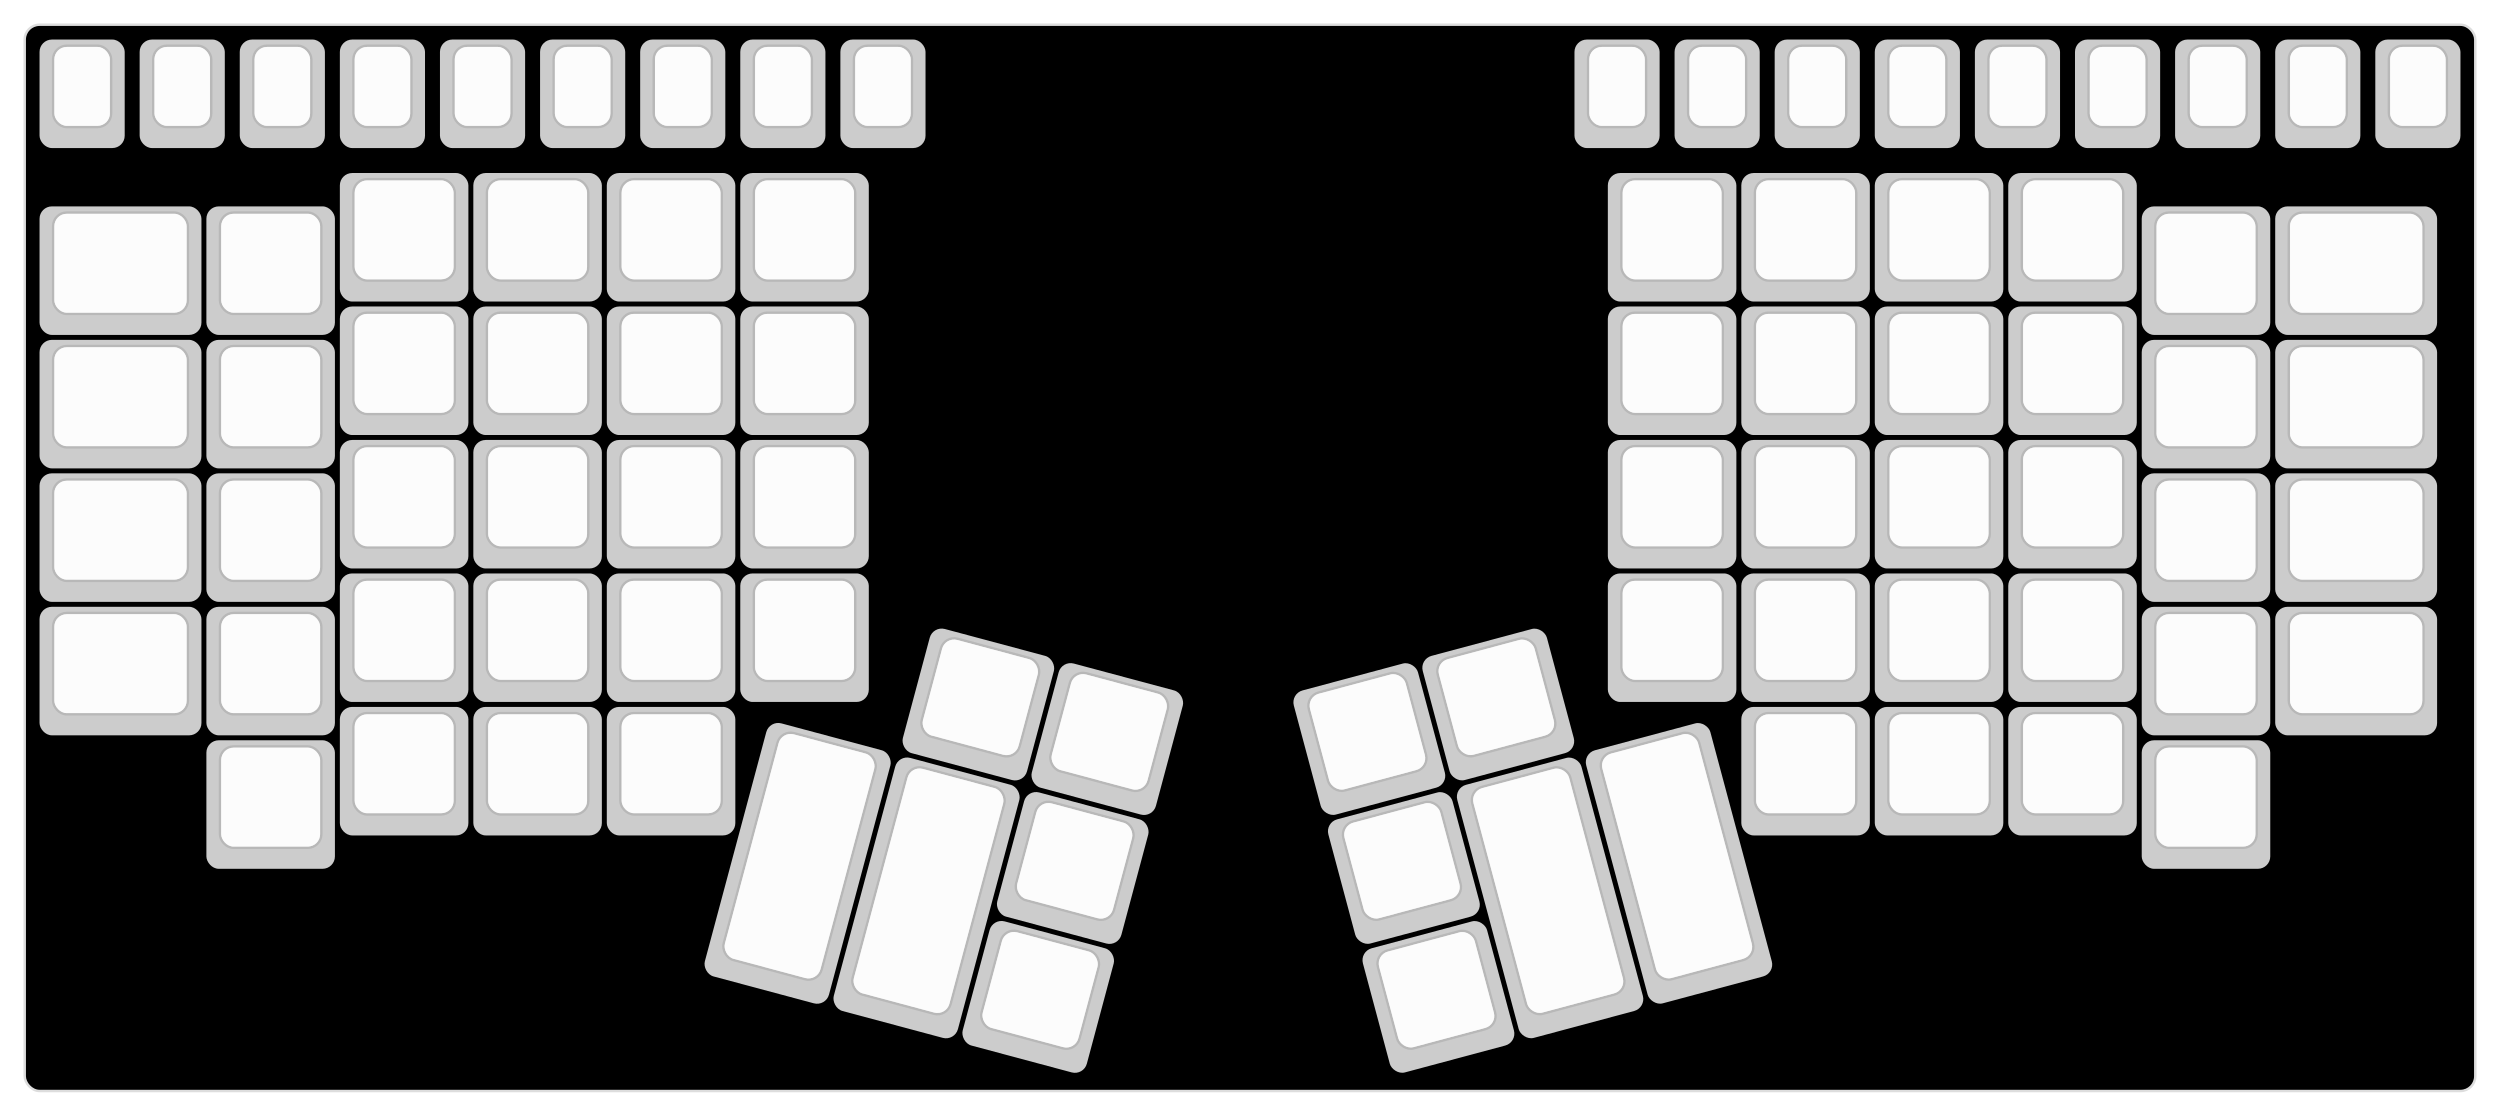 
  <svg width='1011.45px'
       height='451.397px'
       viewBox='0 0 1011.45 451.397'
       xmlns='http://www.w3.org/2000/svg'
       xmlns:xlink="http://www.w3.org/1999/xlink">

    <style type='text/css'>
    .keycap .border { stroke: black; stroke-width: 2; }
    .keycap .inner.border { stroke: rgba(0,0,0,.1); }
    </style>
    <defs>
      <linearGradient id="DCS">
        <stop offset="0%" stop-color="black" stop-opacity="0"/>
        <stop offset="40%" stop-color="black" stop-opacity="0.1"/>
        <stop offset="60%" stop-color="black" stop-opacity="0.1"/>
        <stop offset="100%" stop-color="black" stop-opacity="0"/>
      </linearGradient>
      <linearGradient id="SPACE" x1="0%" x2="0%" y1="0%" y2="100%">
        <stop offset="0%" stop-color="black" stop-opacity="0.1"/>
        <stop offset="20%" stop-color="black" stop-opacity="0.0"/>
        <stop offset="40%" stop-color="black" stop-opacity="0.0"/>
        <stop offset="100%" stop-color="black" stop-opacity="0.1"/>
      </linearGradient>
      <radialGradient id="DSA">
        <stop offset="0%" stop-color="black" stop-opacity="0.1"/>
        <stop offset="10%" stop-color="black" stop-opacity="0.1"/>
        <stop offset="100%" stop-color="black" stop-opacity="0"/>
      </radialGradient>
      <radialGradient id="SA" xlink:href="#DSA" />
    </defs>

    <g transform='translate(10,10)'>
      <rect width="991.45" height="431.397"
            stroke="#ddd" stroke-width="1" fill="#000000" rx="6"/>
      <g transform='translate(5,5)'>
        
  <g class='  keycap'
  >

  
    <!-- Outer Border -->
    <rect x="1" y="1"
          width="34.45" height="43.9"
          rx="5" fill="#cccccc" class="outer border"/>
    
    <!-- Outer Fill -->
    <rect x="1" y="1"
          width="34.45" height="43.9"
          rx="5" fill="#cccccc"/>
    

    
      <!-- Inner Border -->
      <rect x="7" y="4"
            width="22.45" height="31.9"
            rx="5" fill="#fcfcfc" class="inner border"/>
      
      <!-- Inner Fill -->
      <rect x="7" y="4"
            width="22.45" height="31.9"
            rx="5" fill="#fcfcfc"/>
      
      

     
   
  </g>

  <g class='  keycap'
  >

  
    <!-- Outer Border -->
    <rect x="41.5" y="1"
          width="34.45" height="43.9"
          rx="5" fill="#cccccc" class="outer border"/>
    
    <!-- Outer Fill -->
    <rect x="41.5" y="1"
          width="34.45" height="43.9"
          rx="5" fill="#cccccc"/>
    

    
      <!-- Inner Border -->
      <rect x="47.5" y="4"
            width="22.45" height="31.9"
            rx="5" fill="#fcfcfc" class="inner border"/>
      
      <!-- Inner Fill -->
      <rect x="47.5" y="4"
            width="22.45" height="31.9"
            rx="5" fill="#fcfcfc"/>
      
      

     
   
  </g>

  <g class='  keycap'
  >

  
    <!-- Outer Border -->
    <rect x="82" y="1"
          width="34.45" height="43.9"
          rx="5" fill="#cccccc" class="outer border"/>
    
    <!-- Outer Fill -->
    <rect x="82" y="1"
          width="34.45" height="43.9"
          rx="5" fill="#cccccc"/>
    

    
      <!-- Inner Border -->
      <rect x="88" y="4"
            width="22.45" height="31.9"
            rx="5" fill="#fcfcfc" class="inner border"/>
      
      <!-- Inner Fill -->
      <rect x="88" y="4"
            width="22.45" height="31.9"
            rx="5" fill="#fcfcfc"/>
      
      

     
   
  </g>

  <g class='  keycap'
  >

  
    <!-- Outer Border -->
    <rect x="122.5" y="1"
          width="34.45" height="43.9"
          rx="5" fill="#cccccc" class="outer border"/>
    
    <!-- Outer Fill -->
    <rect x="122.5" y="1"
          width="34.45" height="43.9"
          rx="5" fill="#cccccc"/>
    

    
      <!-- Inner Border -->
      <rect x="128.5" y="4"
            width="22.45" height="31.9"
            rx="5" fill="#fcfcfc" class="inner border"/>
      
      <!-- Inner Fill -->
      <rect x="128.5" y="4"
            width="22.45" height="31.9"
            rx="5" fill="#fcfcfc"/>
      
      

     
   
  </g>

  <g class='  keycap'
  >

  
    <!-- Outer Border -->
    <rect x="163" y="1"
          width="34.45" height="43.9"
          rx="5" fill="#cccccc" class="outer border"/>
    
    <!-- Outer Fill -->
    <rect x="163" y="1"
          width="34.45" height="43.9"
          rx="5" fill="#cccccc"/>
    

    
      <!-- Inner Border -->
      <rect x="169" y="4"
            width="22.45" height="31.9"
            rx="5" fill="#fcfcfc" class="inner border"/>
      
      <!-- Inner Fill -->
      <rect x="169" y="4"
            width="22.45" height="31.9"
            rx="5" fill="#fcfcfc"/>
      
      

     
   
  </g>

  <g class='  keycap'
  >

  
    <!-- Outer Border -->
    <rect x="203.5" y="1"
          width="34.45" height="43.9"
          rx="5" fill="#cccccc" class="outer border"/>
    
    <!-- Outer Fill -->
    <rect x="203.5" y="1"
          width="34.45" height="43.9"
          rx="5" fill="#cccccc"/>
    

    
      <!-- Inner Border -->
      <rect x="209.5" y="4"
            width="22.45" height="31.9"
            rx="5" fill="#fcfcfc" class="inner border"/>
      
      <!-- Inner Fill -->
      <rect x="209.5" y="4"
            width="22.45" height="31.9"
            rx="5" fill="#fcfcfc"/>
      
      

     
   
  </g>

  <g class='  keycap'
  >

  
    <!-- Outer Border -->
    <rect x="244" y="1"
          width="34.45" height="43.9"
          rx="5" fill="#cccccc" class="outer border"/>
    
    <!-- Outer Fill -->
    <rect x="244" y="1"
          width="34.45" height="43.9"
          rx="5" fill="#cccccc"/>
    

    
      <!-- Inner Border -->
      <rect x="250" y="4"
            width="22.45" height="31.9"
            rx="5" fill="#fcfcfc" class="inner border"/>
      
      <!-- Inner Fill -->
      <rect x="250" y="4"
            width="22.45" height="31.9"
            rx="5" fill="#fcfcfc"/>
      
      

     
   
  </g>

  <g class='  keycap'
  >

  
    <!-- Outer Border -->
    <rect x="284.5" y="1"
          width="34.45" height="43.9"
          rx="5" fill="#cccccc" class="outer border"/>
    
    <!-- Outer Fill -->
    <rect x="284.5" y="1"
          width="34.45" height="43.9"
          rx="5" fill="#cccccc"/>
    

    
      <!-- Inner Border -->
      <rect x="290.5" y="4"
            width="22.45" height="31.9"
            rx="5" fill="#fcfcfc" class="inner border"/>
      
      <!-- Inner Fill -->
      <rect x="290.5" y="4"
            width="22.45" height="31.9"
            rx="5" fill="#fcfcfc"/>
      
      

     
   
  </g>

  <g class='  keycap'
  >

  
    <!-- Outer Border -->
    <rect x="325" y="1"
          width="34.45" height="43.9"
          rx="5" fill="#cccccc" class="outer border"/>
    
    <!-- Outer Fill -->
    <rect x="325" y="1"
          width="34.45" height="43.9"
          rx="5" fill="#cccccc"/>
    

    
      <!-- Inner Border -->
      <rect x="331" y="4"
            width="22.45" height="31.9"
            rx="5" fill="#fcfcfc" class="inner border"/>
      
      <!-- Inner Fill -->
      <rect x="331" y="4"
            width="22.45" height="31.9"
            rx="5" fill="#fcfcfc"/>
      
      

     
   
  </g>

  <g class='  keycap'
  >

  
    <!-- Outer Border -->
    <rect x="622" y="1"
          width="34.45" height="43.9"
          rx="5" fill="#cccccc" class="outer border"/>
    
    <!-- Outer Fill -->
    <rect x="622" y="1"
          width="34.45" height="43.9"
          rx="5" fill="#cccccc"/>
    

    
      <!-- Inner Border -->
      <rect x="628" y="4"
            width="22.45" height="31.9"
            rx="5" fill="#fcfcfc" class="inner border"/>
      
      <!-- Inner Fill -->
      <rect x="628" y="4"
            width="22.45" height="31.9"
            rx="5" fill="#fcfcfc"/>
      
      

     
   
  </g>

  <g class='  keycap'
  >

  
    <!-- Outer Border -->
    <rect x="662.5" y="1"
          width="34.45" height="43.9"
          rx="5" fill="#cccccc" class="outer border"/>
    
    <!-- Outer Fill -->
    <rect x="662.5" y="1"
          width="34.45" height="43.9"
          rx="5" fill="#cccccc"/>
    

    
      <!-- Inner Border -->
      <rect x="668.5" y="4"
            width="22.45" height="31.9"
            rx="5" fill="#fcfcfc" class="inner border"/>
      
      <!-- Inner Fill -->
      <rect x="668.5" y="4"
            width="22.45" height="31.9"
            rx="5" fill="#fcfcfc"/>
      
      

     
   
  </g>

  <g class='  keycap'
  >

  
    <!-- Outer Border -->
    <rect x="703" y="1"
          width="34.45" height="43.9"
          rx="5" fill="#cccccc" class="outer border"/>
    
    <!-- Outer Fill -->
    <rect x="703" y="1"
          width="34.45" height="43.9"
          rx="5" fill="#cccccc"/>
    

    
      <!-- Inner Border -->
      <rect x="709" y="4"
            width="22.45" height="31.9"
            rx="5" fill="#fcfcfc" class="inner border"/>
      
      <!-- Inner Fill -->
      <rect x="709" y="4"
            width="22.45" height="31.9"
            rx="5" fill="#fcfcfc"/>
      
      

     
   
  </g>

  <g class='  keycap'
  >

  
    <!-- Outer Border -->
    <rect x="743.5" y="1"
          width="34.45" height="43.9"
          rx="5" fill="#cccccc" class="outer border"/>
    
    <!-- Outer Fill -->
    <rect x="743.5" y="1"
          width="34.45" height="43.9"
          rx="5" fill="#cccccc"/>
    

    
      <!-- Inner Border -->
      <rect x="749.5" y="4"
            width="22.45" height="31.9"
            rx="5" fill="#fcfcfc" class="inner border"/>
      
      <!-- Inner Fill -->
      <rect x="749.5" y="4"
            width="22.45" height="31.9"
            rx="5" fill="#fcfcfc"/>
      
      

     
   
  </g>

  <g class='  keycap'
  >

  
    <!-- Outer Border -->
    <rect x="784" y="1"
          width="34.45" height="43.9"
          rx="5" fill="#cccccc" class="outer border"/>
    
    <!-- Outer Fill -->
    <rect x="784" y="1"
          width="34.45" height="43.9"
          rx="5" fill="#cccccc"/>
    

    
      <!-- Inner Border -->
      <rect x="790" y="4"
            width="22.45" height="31.9"
            rx="5" fill="#fcfcfc" class="inner border"/>
      
      <!-- Inner Fill -->
      <rect x="790" y="4"
            width="22.45" height="31.9"
            rx="5" fill="#fcfcfc"/>
      
      

     
   
  </g>

  <g class='  keycap'
  >

  
    <!-- Outer Border -->
    <rect x="824.5" y="1"
          width="34.45" height="43.9"
          rx="5" fill="#cccccc" class="outer border"/>
    
    <!-- Outer Fill -->
    <rect x="824.5" y="1"
          width="34.45" height="43.9"
          rx="5" fill="#cccccc"/>
    

    
      <!-- Inner Border -->
      <rect x="830.5" y="4"
            width="22.45" height="31.9"
            rx="5" fill="#fcfcfc" class="inner border"/>
      
      <!-- Inner Fill -->
      <rect x="830.5" y="4"
            width="22.45" height="31.9"
            rx="5" fill="#fcfcfc"/>
      
      

     
   
  </g>

  <g class='  keycap'
  >

  
    <!-- Outer Border -->
    <rect x="865" y="1"
          width="34.45" height="43.9"
          rx="5" fill="#cccccc" class="outer border"/>
    
    <!-- Outer Fill -->
    <rect x="865" y="1"
          width="34.45" height="43.9"
          rx="5" fill="#cccccc"/>
    

    
      <!-- Inner Border -->
      <rect x="871" y="4"
            width="22.45" height="31.9"
            rx="5" fill="#fcfcfc" class="inner border"/>
      
      <!-- Inner Fill -->
      <rect x="871" y="4"
            width="22.45" height="31.9"
            rx="5" fill="#fcfcfc"/>
      
      

     
   
  </g>

  <g class='  keycap'
  >

  
    <!-- Outer Border -->
    <rect x="905.5" y="1"
          width="34.45" height="43.9"
          rx="5" fill="#cccccc" class="outer border"/>
    
    <!-- Outer Fill -->
    <rect x="905.5" y="1"
          width="34.45" height="43.9"
          rx="5" fill="#cccccc"/>
    

    
      <!-- Inner Border -->
      <rect x="911.5" y="4"
            width="22.45" height="31.9"
            rx="5" fill="#fcfcfc" class="inner border"/>
      
      <!-- Inner Fill -->
      <rect x="911.5" y="4"
            width="22.45" height="31.9"
            rx="5" fill="#fcfcfc"/>
      
      

     
   
  </g>

  <g class='  keycap'
  >

  
    <!-- Outer Border -->
    <rect x="946" y="1"
          width="34.45" height="43.9"
          rx="5" fill="#cccccc" class="outer border"/>
    
    <!-- Outer Fill -->
    <rect x="946" y="1"
          width="34.45" height="43.9"
          rx="5" fill="#cccccc"/>
    

    
      <!-- Inner Border -->
      <rect x="952" y="4"
            width="22.45" height="31.9"
            rx="5" fill="#fcfcfc" class="inner border"/>
      
      <!-- Inner Fill -->
      <rect x="952" y="4"
            width="22.45" height="31.9"
            rx="5" fill="#fcfcfc"/>
      
      

     
   
  </g>

  <g class='  keycap'
  >

  
    <!-- Outer Border -->
    <rect x="122.5" y="55"
          width="52" height="52"
          rx="5" fill="#cccccc" class="outer border"/>
    
    <!-- Outer Fill -->
    <rect x="122.5" y="55"
          width="52" height="52"
          rx="5" fill="#cccccc"/>
    

    
      <!-- Inner Border -->
      <rect x="128.5" y="58"
            width="40" height="40"
            rx="5" fill="#fcfcfc" class="inner border"/>
      
      <!-- Inner Fill -->
      <rect x="128.5" y="58"
            width="40" height="40"
            rx="5" fill="#fcfcfc"/>
      
      

     
   
  </g>

  <g class='  keycap'
  >

  
    <!-- Outer Border -->
    <rect x="176.5" y="55"
          width="52" height="52"
          rx="5" fill="#cccccc" class="outer border"/>
    
    <!-- Outer Fill -->
    <rect x="176.5" y="55"
          width="52" height="52"
          rx="5" fill="#cccccc"/>
    

    
      <!-- Inner Border -->
      <rect x="182.5" y="58"
            width="40" height="40"
            rx="5" fill="#fcfcfc" class="inner border"/>
      
      <!-- Inner Fill -->
      <rect x="182.5" y="58"
            width="40" height="40"
            rx="5" fill="#fcfcfc"/>
      
      

     
   
  </g>

  <g class='  keycap'
  >

  
    <!-- Outer Border -->
    <rect x="230.5" y="55"
          width="52" height="52"
          rx="5" fill="#cccccc" class="outer border"/>
    
    <!-- Outer Fill -->
    <rect x="230.5" y="55"
          width="52" height="52"
          rx="5" fill="#cccccc"/>
    

    
      <!-- Inner Border -->
      <rect x="236.5" y="58"
            width="40" height="40"
            rx="5" fill="#fcfcfc" class="inner border"/>
      
      <!-- Inner Fill -->
      <rect x="236.5" y="58"
            width="40" height="40"
            rx="5" fill="#fcfcfc"/>
      
      

     
   
  </g>

  <g class='  keycap'
  >

  
    <!-- Outer Border -->
    <rect x="284.5" y="55"
          width="52" height="52"
          rx="5" fill="#cccccc" class="outer border"/>
    
    <!-- Outer Fill -->
    <rect x="284.5" y="55"
          width="52" height="52"
          rx="5" fill="#cccccc"/>
    

    
      <!-- Inner Border -->
      <rect x="290.5" y="58"
            width="40" height="40"
            rx="5" fill="#fcfcfc" class="inner border"/>
      
      <!-- Inner Fill -->
      <rect x="290.5" y="58"
            width="40" height="40"
            rx="5" fill="#fcfcfc"/>
      
      

     
   
  </g>

  <g class='  keycap'
  >

  
    <!-- Outer Border -->
    <rect x="635.5" y="55"
          width="52" height="52"
          rx="5" fill="#cccccc" class="outer border"/>
    
    <!-- Outer Fill -->
    <rect x="635.5" y="55"
          width="52" height="52"
          rx="5" fill="#cccccc"/>
    

    
      <!-- Inner Border -->
      <rect x="641.5" y="58"
            width="40" height="40"
            rx="5" fill="#fcfcfc" class="inner border"/>
      
      <!-- Inner Fill -->
      <rect x="641.5" y="58"
            width="40" height="40"
            rx="5" fill="#fcfcfc"/>
      
      

     
   
  </g>

  <g class='  keycap'
  >

  
    <!-- Outer Border -->
    <rect x="689.5" y="55"
          width="52" height="52"
          rx="5" fill="#cccccc" class="outer border"/>
    
    <!-- Outer Fill -->
    <rect x="689.5" y="55"
          width="52" height="52"
          rx="5" fill="#cccccc"/>
    

    
      <!-- Inner Border -->
      <rect x="695.5" y="58"
            width="40" height="40"
            rx="5" fill="#fcfcfc" class="inner border"/>
      
      <!-- Inner Fill -->
      <rect x="695.5" y="58"
            width="40" height="40"
            rx="5" fill="#fcfcfc"/>
      
      

     
   
  </g>

  <g class='  keycap'
  >

  
    <!-- Outer Border -->
    <rect x="743.5" y="55"
          width="52" height="52"
          rx="5" fill="#cccccc" class="outer border"/>
    
    <!-- Outer Fill -->
    <rect x="743.5" y="55"
          width="52" height="52"
          rx="5" fill="#cccccc"/>
    

    
      <!-- Inner Border -->
      <rect x="749.5" y="58"
            width="40" height="40"
            rx="5" fill="#fcfcfc" class="inner border"/>
      
      <!-- Inner Fill -->
      <rect x="749.5" y="58"
            width="40" height="40"
            rx="5" fill="#fcfcfc"/>
      
      

     
   
  </g>

  <g class='  keycap'
  >

  
    <!-- Outer Border -->
    <rect x="797.5" y="55"
          width="52" height="52"
          rx="5" fill="#cccccc" class="outer border"/>
    
    <!-- Outer Fill -->
    <rect x="797.5" y="55"
          width="52" height="52"
          rx="5" fill="#cccccc"/>
    

    
      <!-- Inner Border -->
      <rect x="803.5" y="58"
            width="40" height="40"
            rx="5" fill="#fcfcfc" class="inner border"/>
      
      <!-- Inner Fill -->
      <rect x="803.5" y="58"
            width="40" height="40"
            rx="5" fill="#fcfcfc"/>
      
      

     
   
  </g>

  <g class='  keycap'
  >

  
    <!-- Outer Border -->
    <rect x="1" y="68.5"
          width="65.5" height="52"
          rx="5" fill="#cccccc" class="outer border"/>
    
    <!-- Outer Fill -->
    <rect x="1" y="68.5"
          width="65.5" height="52"
          rx="5" fill="#cccccc"/>
    

    
      <!-- Inner Border -->
      <rect x="7" y="71.5"
            width="53.5" height="40"
            rx="5" fill="#fcfcfc" class="inner border"/>
      
      <!-- Inner Fill -->
      <rect x="7" y="71.5"
            width="53.5" height="40"
            rx="5" fill="#fcfcfc"/>
      
      

     
   
  </g>

  <g class='  keycap'
  >

  
    <!-- Outer Border -->
    <rect x="68.5" y="68.5"
          width="52" height="52"
          rx="5" fill="#cccccc" class="outer border"/>
    
    <!-- Outer Fill -->
    <rect x="68.5" y="68.5"
          width="52" height="52"
          rx="5" fill="#cccccc"/>
    

    
      <!-- Inner Border -->
      <rect x="74.5" y="71.5"
            width="40" height="40"
            rx="5" fill="#fcfcfc" class="inner border"/>
      
      <!-- Inner Fill -->
      <rect x="74.5" y="71.5"
            width="40" height="40"
            rx="5" fill="#fcfcfc"/>
      
      

     
   
  </g>

  <g class='  keycap'
  >

  
    <!-- Outer Border -->
    <rect x="851.5" y="68.5"
          width="52" height="52"
          rx="5" fill="#cccccc" class="outer border"/>
    
    <!-- Outer Fill -->
    <rect x="851.5" y="68.5"
          width="52" height="52"
          rx="5" fill="#cccccc"/>
    

    
      <!-- Inner Border -->
      <rect x="857.5" y="71.5"
            width="40" height="40"
            rx="5" fill="#fcfcfc" class="inner border"/>
      
      <!-- Inner Fill -->
      <rect x="857.5" y="71.5"
            width="40" height="40"
            rx="5" fill="#fcfcfc"/>
      
      

     
   
  </g>

  <g class='  keycap'
  >

  
    <!-- Outer Border -->
    <rect x="905.5" y="68.5"
          width="65.5" height="52"
          rx="5" fill="#cccccc" class="outer border"/>
    
    <!-- Outer Fill -->
    <rect x="905.5" y="68.5"
          width="65.5" height="52"
          rx="5" fill="#cccccc"/>
    

    
      <!-- Inner Border -->
      <rect x="911.5" y="71.5"
            width="53.5" height="40"
            rx="5" fill="#fcfcfc" class="inner border"/>
      
      <!-- Inner Fill -->
      <rect x="911.5" y="71.5"
            width="53.5" height="40"
            rx="5" fill="#fcfcfc"/>
      
      

     
   
  </g>

  <g class='  keycap'
  >

  
    <!-- Outer Border -->
    <rect x="122.5" y="109"
          width="52" height="52"
          rx="5" fill="#cccccc" class="outer border"/>
    
    <!-- Outer Fill -->
    <rect x="122.5" y="109"
          width="52" height="52"
          rx="5" fill="#cccccc"/>
    

    
      <!-- Inner Border -->
      <rect x="128.5" y="112"
            width="40" height="40"
            rx="5" fill="#fcfcfc" class="inner border"/>
      
      <!-- Inner Fill -->
      <rect x="128.5" y="112"
            width="40" height="40"
            rx="5" fill="#fcfcfc"/>
      
      

     
   
  </g>

  <g class='  keycap'
  >

  
    <!-- Outer Border -->
    <rect x="176.5" y="109"
          width="52" height="52"
          rx="5" fill="#cccccc" class="outer border"/>
    
    <!-- Outer Fill -->
    <rect x="176.5" y="109"
          width="52" height="52"
          rx="5" fill="#cccccc"/>
    

    
      <!-- Inner Border -->
      <rect x="182.5" y="112"
            width="40" height="40"
            rx="5" fill="#fcfcfc" class="inner border"/>
      
      <!-- Inner Fill -->
      <rect x="182.5" y="112"
            width="40" height="40"
            rx="5" fill="#fcfcfc"/>
      
      

     
   
  </g>

  <g class='  keycap'
  >

  
    <!-- Outer Border -->
    <rect x="230.5" y="109"
          width="52" height="52"
          rx="5" fill="#cccccc" class="outer border"/>
    
    <!-- Outer Fill -->
    <rect x="230.5" y="109"
          width="52" height="52"
          rx="5" fill="#cccccc"/>
    

    
      <!-- Inner Border -->
      <rect x="236.5" y="112"
            width="40" height="40"
            rx="5" fill="#fcfcfc" class="inner border"/>
      
      <!-- Inner Fill -->
      <rect x="236.5" y="112"
            width="40" height="40"
            rx="5" fill="#fcfcfc"/>
      
      

     
   
  </g>

  <g class='  keycap'
  >

  
    <!-- Outer Border -->
    <rect x="284.5" y="109"
          width="52" height="52"
          rx="5" fill="#cccccc" class="outer border"/>
    
    <!-- Outer Fill -->
    <rect x="284.5" y="109"
          width="52" height="52"
          rx="5" fill="#cccccc"/>
    

    
      <!-- Inner Border -->
      <rect x="290.5" y="112"
            width="40" height="40"
            rx="5" fill="#fcfcfc" class="inner border"/>
      
      <!-- Inner Fill -->
      <rect x="290.5" y="112"
            width="40" height="40"
            rx="5" fill="#fcfcfc"/>
      
      

     
   
  </g>

  <g class='  keycap'
  >

  
    <!-- Outer Border -->
    <rect x="635.5" y="109"
          width="52" height="52"
          rx="5" fill="#cccccc" class="outer border"/>
    
    <!-- Outer Fill -->
    <rect x="635.5" y="109"
          width="52" height="52"
          rx="5" fill="#cccccc"/>
    

    
      <!-- Inner Border -->
      <rect x="641.5" y="112"
            width="40" height="40"
            rx="5" fill="#fcfcfc" class="inner border"/>
      
      <!-- Inner Fill -->
      <rect x="641.5" y="112"
            width="40" height="40"
            rx="5" fill="#fcfcfc"/>
      
      

     
   
  </g>

  <g class='  keycap'
  >

  
    <!-- Outer Border -->
    <rect x="689.5" y="109"
          width="52" height="52"
          rx="5" fill="#cccccc" class="outer border"/>
    
    <!-- Outer Fill -->
    <rect x="689.5" y="109"
          width="52" height="52"
          rx="5" fill="#cccccc"/>
    

    
      <!-- Inner Border -->
      <rect x="695.5" y="112"
            width="40" height="40"
            rx="5" fill="#fcfcfc" class="inner border"/>
      
      <!-- Inner Fill -->
      <rect x="695.5" y="112"
            width="40" height="40"
            rx="5" fill="#fcfcfc"/>
      
      

     
   
  </g>

  <g class='  keycap'
  >

  
    <!-- Outer Border -->
    <rect x="743.5" y="109"
          width="52" height="52"
          rx="5" fill="#cccccc" class="outer border"/>
    
    <!-- Outer Fill -->
    <rect x="743.5" y="109"
          width="52" height="52"
          rx="5" fill="#cccccc"/>
    

    
      <!-- Inner Border -->
      <rect x="749.5" y="112"
            width="40" height="40"
            rx="5" fill="#fcfcfc" class="inner border"/>
      
      <!-- Inner Fill -->
      <rect x="749.5" y="112"
            width="40" height="40"
            rx="5" fill="#fcfcfc"/>
      
      

     
   
  </g>

  <g class='  keycap'
  >

  
    <!-- Outer Border -->
    <rect x="797.5" y="109"
          width="52" height="52"
          rx="5" fill="#cccccc" class="outer border"/>
    
    <!-- Outer Fill -->
    <rect x="797.5" y="109"
          width="52" height="52"
          rx="5" fill="#cccccc"/>
    

    
      <!-- Inner Border -->
      <rect x="803.5" y="112"
            width="40" height="40"
            rx="5" fill="#fcfcfc" class="inner border"/>
      
      <!-- Inner Fill -->
      <rect x="803.5" y="112"
            width="40" height="40"
            rx="5" fill="#fcfcfc"/>
      
      

     
   
  </g>

  <g class='  keycap'
  >

  
    <!-- Outer Border -->
    <rect x="1" y="122.5"
          width="65.5" height="52"
          rx="5" fill="#cccccc" class="outer border"/>
    
    <!-- Outer Fill -->
    <rect x="1" y="122.5"
          width="65.5" height="52"
          rx="5" fill="#cccccc"/>
    

    
      <!-- Inner Border -->
      <rect x="7" y="125.5"
            width="53.5" height="40"
            rx="5" fill="#fcfcfc" class="inner border"/>
      
      <!-- Inner Fill -->
      <rect x="7" y="125.5"
            width="53.5" height="40"
            rx="5" fill="#fcfcfc"/>
      
      

     
   
  </g>

  <g class='  keycap'
  >

  
    <!-- Outer Border -->
    <rect x="68.5" y="122.5"
          width="52" height="52"
          rx="5" fill="#cccccc" class="outer border"/>
    
    <!-- Outer Fill -->
    <rect x="68.5" y="122.5"
          width="52" height="52"
          rx="5" fill="#cccccc"/>
    

    
      <!-- Inner Border -->
      <rect x="74.5" y="125.5"
            width="40" height="40"
            rx="5" fill="#fcfcfc" class="inner border"/>
      
      <!-- Inner Fill -->
      <rect x="74.5" y="125.5"
            width="40" height="40"
            rx="5" fill="#fcfcfc"/>
      
      

     
   
  </g>

  <g class='  keycap'
  >

  
    <!-- Outer Border -->
    <rect x="851.5" y="122.5"
          width="52" height="52"
          rx="5" fill="#cccccc" class="outer border"/>
    
    <!-- Outer Fill -->
    <rect x="851.5" y="122.5"
          width="52" height="52"
          rx="5" fill="#cccccc"/>
    

    
      <!-- Inner Border -->
      <rect x="857.5" y="125.5"
            width="40" height="40"
            rx="5" fill="#fcfcfc" class="inner border"/>
      
      <!-- Inner Fill -->
      <rect x="857.5" y="125.5"
            width="40" height="40"
            rx="5" fill="#fcfcfc"/>
      
      

     
   
  </g>

  <g class='  keycap'
  >

  
    <!-- Outer Border -->
    <rect x="905.5" y="122.5"
          width="65.5" height="52"
          rx="5" fill="#cccccc" class="outer border"/>
    
    <!-- Outer Fill -->
    <rect x="905.5" y="122.5"
          width="65.5" height="52"
          rx="5" fill="#cccccc"/>
    

    
      <!-- Inner Border -->
      <rect x="911.5" y="125.5"
            width="53.5" height="40"
            rx="5" fill="#fcfcfc" class="inner border"/>
      
      <!-- Inner Fill -->
      <rect x="911.5" y="125.5"
            width="53.5" height="40"
            rx="5" fill="#fcfcfc"/>
      
      

     
   
  </g>

  <g class='  keycap'
  >

  
    <!-- Outer Border -->
    <rect x="122.5" y="163"
          width="52" height="52"
          rx="5" fill="#cccccc" class="outer border"/>
    
    <!-- Outer Fill -->
    <rect x="122.5" y="163"
          width="52" height="52"
          rx="5" fill="#cccccc"/>
    

    
      <!-- Inner Border -->
      <rect x="128.5" y="166"
            width="40" height="40"
            rx="5" fill="#fcfcfc" class="inner border"/>
      
      <!-- Inner Fill -->
      <rect x="128.5" y="166"
            width="40" height="40"
            rx="5" fill="#fcfcfc"/>
      
      

     
   
  </g>

  <g class='  keycap'
  >

  
    <!-- Outer Border -->
    <rect x="176.5" y="163"
          width="52" height="52"
          rx="5" fill="#cccccc" class="outer border"/>
    
    <!-- Outer Fill -->
    <rect x="176.5" y="163"
          width="52" height="52"
          rx="5" fill="#cccccc"/>
    

    
      <!-- Inner Border -->
      <rect x="182.5" y="166"
            width="40" height="40"
            rx="5" fill="#fcfcfc" class="inner border"/>
      
      <!-- Inner Fill -->
      <rect x="182.5" y="166"
            width="40" height="40"
            rx="5" fill="#fcfcfc"/>
      
      

     
   
  </g>

  <g class='  keycap'
  >

  
    <!-- Outer Border -->
    <rect x="230.5" y="163"
          width="52" height="52"
          rx="5" fill="#cccccc" class="outer border"/>
    
    <!-- Outer Fill -->
    <rect x="230.5" y="163"
          width="52" height="52"
          rx="5" fill="#cccccc"/>
    

    
      <!-- Inner Border -->
      <rect x="236.5" y="166"
            width="40" height="40"
            rx="5" fill="#fcfcfc" class="inner border"/>
      
      <!-- Inner Fill -->
      <rect x="236.5" y="166"
            width="40" height="40"
            rx="5" fill="#fcfcfc"/>
      
      

     
   
  </g>

  <g class='  keycap'
  >

  
    <!-- Outer Border -->
    <rect x="284.5" y="163"
          width="52" height="52"
          rx="5" fill="#cccccc" class="outer border"/>
    
    <!-- Outer Fill -->
    <rect x="284.5" y="163"
          width="52" height="52"
          rx="5" fill="#cccccc"/>
    

    
      <!-- Inner Border -->
      <rect x="290.5" y="166"
            width="40" height="40"
            rx="5" fill="#fcfcfc" class="inner border"/>
      
      <!-- Inner Fill -->
      <rect x="290.5" y="166"
            width="40" height="40"
            rx="5" fill="#fcfcfc"/>
      
      

     
   
  </g>

  <g class='  keycap'
  >

  
    <!-- Outer Border -->
    <rect x="635.5" y="163"
          width="52" height="52"
          rx="5" fill="#cccccc" class="outer border"/>
    
    <!-- Outer Fill -->
    <rect x="635.5" y="163"
          width="52" height="52"
          rx="5" fill="#cccccc"/>
    

    
      <!-- Inner Border -->
      <rect x="641.5" y="166"
            width="40" height="40"
            rx="5" fill="#fcfcfc" class="inner border"/>
      
      <!-- Inner Fill -->
      <rect x="641.5" y="166"
            width="40" height="40"
            rx="5" fill="#fcfcfc"/>
      
      

     
   
  </g>

  <g class='  keycap'
  >

  
    <!-- Outer Border -->
    <rect x="689.5" y="163"
          width="52" height="52"
          rx="5" fill="#cccccc" class="outer border"/>
    
    <!-- Outer Fill -->
    <rect x="689.5" y="163"
          width="52" height="52"
          rx="5" fill="#cccccc"/>
    

    
      <!-- Inner Border -->
      <rect x="695.5" y="166"
            width="40" height="40"
            rx="5" fill="#fcfcfc" class="inner border"/>
      
      <!-- Inner Fill -->
      <rect x="695.5" y="166"
            width="40" height="40"
            rx="5" fill="#fcfcfc"/>
      
      

     
   
  </g>

  <g class='  keycap'
  >

  
    <!-- Outer Border -->
    <rect x="743.5" y="163"
          width="52" height="52"
          rx="5" fill="#cccccc" class="outer border"/>
    
    <!-- Outer Fill -->
    <rect x="743.5" y="163"
          width="52" height="52"
          rx="5" fill="#cccccc"/>
    

    
      <!-- Inner Border -->
      <rect x="749.5" y="166"
            width="40" height="40"
            rx="5" fill="#fcfcfc" class="inner border"/>
      
      <!-- Inner Fill -->
      <rect x="749.5" y="166"
            width="40" height="40"
            rx="5" fill="#fcfcfc"/>
      
      

     
   
  </g>

  <g class='  keycap'
  >

  
    <!-- Outer Border -->
    <rect x="797.5" y="163"
          width="52" height="52"
          rx="5" fill="#cccccc" class="outer border"/>
    
    <!-- Outer Fill -->
    <rect x="797.5" y="163"
          width="52" height="52"
          rx="5" fill="#cccccc"/>
    

    
      <!-- Inner Border -->
      <rect x="803.5" y="166"
            width="40" height="40"
            rx="5" fill="#fcfcfc" class="inner border"/>
      
      <!-- Inner Fill -->
      <rect x="803.5" y="166"
            width="40" height="40"
            rx="5" fill="#fcfcfc"/>
      
      

     
   
  </g>

  <g class='  keycap'
  >

  
    <!-- Outer Border -->
    <rect x="1" y="176.5"
          width="65.5" height="52"
          rx="5" fill="#cccccc" class="outer border"/>
    
    <!-- Outer Fill -->
    <rect x="1" y="176.5"
          width="65.5" height="52"
          rx="5" fill="#cccccc"/>
    

    
      <!-- Inner Border -->
      <rect x="7" y="179.5"
            width="53.5" height="40"
            rx="5" fill="#fcfcfc" class="inner border"/>
      
      <!-- Inner Fill -->
      <rect x="7" y="179.5"
            width="53.5" height="40"
            rx="5" fill="#fcfcfc"/>
      
      

     
   
  </g>

  <g class='  keycap'
  >

  
    <!-- Outer Border -->
    <rect x="68.5" y="176.5"
          width="52" height="52"
          rx="5" fill="#cccccc" class="outer border"/>
    
    <!-- Outer Fill -->
    <rect x="68.5" y="176.5"
          width="52" height="52"
          rx="5" fill="#cccccc"/>
    

    
      <!-- Inner Border -->
      <rect x="74.5" y="179.5"
            width="40" height="40"
            rx="5" fill="#fcfcfc" class="inner border"/>
      
      <!-- Inner Fill -->
      <rect x="74.5" y="179.5"
            width="40" height="40"
            rx="5" fill="#fcfcfc"/>
      
      

     
   
  </g>

  <g class='  keycap'
  >

  
    <!-- Outer Border -->
    <rect x="851.5" y="176.5"
          width="52" height="52"
          rx="5" fill="#cccccc" class="outer border"/>
    
    <!-- Outer Fill -->
    <rect x="851.5" y="176.5"
          width="52" height="52"
          rx="5" fill="#cccccc"/>
    

    
      <!-- Inner Border -->
      <rect x="857.5" y="179.5"
            width="40" height="40"
            rx="5" fill="#fcfcfc" class="inner border"/>
      
      <!-- Inner Fill -->
      <rect x="857.5" y="179.5"
            width="40" height="40"
            rx="5" fill="#fcfcfc"/>
      
      

     
   
  </g>

  <g class='  keycap'
  >

  
    <!-- Outer Border -->
    <rect x="905.5" y="176.5"
          width="65.5" height="52"
          rx="5" fill="#cccccc" class="outer border"/>
    
    <!-- Outer Fill -->
    <rect x="905.5" y="176.5"
          width="65.5" height="52"
          rx="5" fill="#cccccc"/>
    

    
      <!-- Inner Border -->
      <rect x="911.5" y="179.5"
            width="53.5" height="40"
            rx="5" fill="#fcfcfc" class="inner border"/>
      
      <!-- Inner Fill -->
      <rect x="911.5" y="179.5"
            width="53.5" height="40"
            rx="5" fill="#fcfcfc"/>
      
      

     
   
  </g>

  <g class='  keycap'
  >

  
    <!-- Outer Border -->
    <rect x="122.5" y="217"
          width="52" height="52"
          rx="5" fill="#cccccc" class="outer border"/>
    
    <!-- Outer Fill -->
    <rect x="122.5" y="217"
          width="52" height="52"
          rx="5" fill="#cccccc"/>
    

    
      <!-- Inner Border -->
      <rect x="128.5" y="220"
            width="40" height="40"
            rx="5" fill="#fcfcfc" class="inner border"/>
      
      <!-- Inner Fill -->
      <rect x="128.5" y="220"
            width="40" height="40"
            rx="5" fill="#fcfcfc"/>
      
      

     
   
  </g>

  <g class='  keycap'
  >

  
    <!-- Outer Border -->
    <rect x="176.5" y="217"
          width="52" height="52"
          rx="5" fill="#cccccc" class="outer border"/>
    
    <!-- Outer Fill -->
    <rect x="176.5" y="217"
          width="52" height="52"
          rx="5" fill="#cccccc"/>
    

    
      <!-- Inner Border -->
      <rect x="182.5" y="220"
            width="40" height="40"
            rx="5" fill="#fcfcfc" class="inner border"/>
      
      <!-- Inner Fill -->
      <rect x="182.5" y="220"
            width="40" height="40"
            rx="5" fill="#fcfcfc"/>
      
      

     
   
  </g>

  <g class='  keycap'
  >

  
    <!-- Outer Border -->
    <rect x="230.5" y="217"
          width="52" height="52"
          rx="5" fill="#cccccc" class="outer border"/>
    
    <!-- Outer Fill -->
    <rect x="230.5" y="217"
          width="52" height="52"
          rx="5" fill="#cccccc"/>
    

    
      <!-- Inner Border -->
      <rect x="236.5" y="220"
            width="40" height="40"
            rx="5" fill="#fcfcfc" class="inner border"/>
      
      <!-- Inner Fill -->
      <rect x="236.5" y="220"
            width="40" height="40"
            rx="5" fill="#fcfcfc"/>
      
      

     
   
  </g>

  <g class='  keycap'
  >

  
    <!-- Outer Border -->
    <rect x="284.5" y="217"
          width="52" height="52"
          rx="5" fill="#cccccc" class="outer border"/>
    
    <!-- Outer Fill -->
    <rect x="284.5" y="217"
          width="52" height="52"
          rx="5" fill="#cccccc"/>
    

    
      <!-- Inner Border -->
      <rect x="290.5" y="220"
            width="40" height="40"
            rx="5" fill="#fcfcfc" class="inner border"/>
      
      <!-- Inner Fill -->
      <rect x="290.5" y="220"
            width="40" height="40"
            rx="5" fill="#fcfcfc"/>
      
      

     
   
  </g>

  <g class='  keycap'
  >

  
    <!-- Outer Border -->
    <rect x="635.5" y="217"
          width="52" height="52"
          rx="5" fill="#cccccc" class="outer border"/>
    
    <!-- Outer Fill -->
    <rect x="635.5" y="217"
          width="52" height="52"
          rx="5" fill="#cccccc"/>
    

    
      <!-- Inner Border -->
      <rect x="641.5" y="220"
            width="40" height="40"
            rx="5" fill="#fcfcfc" class="inner border"/>
      
      <!-- Inner Fill -->
      <rect x="641.5" y="220"
            width="40" height="40"
            rx="5" fill="#fcfcfc"/>
      
      

     
   
  </g>

  <g class='  keycap'
  >

  
    <!-- Outer Border -->
    <rect x="689.5" y="217"
          width="52" height="52"
          rx="5" fill="#cccccc" class="outer border"/>
    
    <!-- Outer Fill -->
    <rect x="689.5" y="217"
          width="52" height="52"
          rx="5" fill="#cccccc"/>
    

    
      <!-- Inner Border -->
      <rect x="695.5" y="220"
            width="40" height="40"
            rx="5" fill="#fcfcfc" class="inner border"/>
      
      <!-- Inner Fill -->
      <rect x="695.5" y="220"
            width="40" height="40"
            rx="5" fill="#fcfcfc"/>
      
      

     
   
  </g>

  <g class='  keycap'
  >

  
    <!-- Outer Border -->
    <rect x="743.5" y="217"
          width="52" height="52"
          rx="5" fill="#cccccc" class="outer border"/>
    
    <!-- Outer Fill -->
    <rect x="743.5" y="217"
          width="52" height="52"
          rx="5" fill="#cccccc"/>
    

    
      <!-- Inner Border -->
      <rect x="749.5" y="220"
            width="40" height="40"
            rx="5" fill="#fcfcfc" class="inner border"/>
      
      <!-- Inner Fill -->
      <rect x="749.5" y="220"
            width="40" height="40"
            rx="5" fill="#fcfcfc"/>
      
      

     
   
  </g>

  <g class='  keycap'
  >

  
    <!-- Outer Border -->
    <rect x="797.5" y="217"
          width="52" height="52"
          rx="5" fill="#cccccc" class="outer border"/>
    
    <!-- Outer Fill -->
    <rect x="797.5" y="217"
          width="52" height="52"
          rx="5" fill="#cccccc"/>
    

    
      <!-- Inner Border -->
      <rect x="803.5" y="220"
            width="40" height="40"
            rx="5" fill="#fcfcfc" class="inner border"/>
      
      <!-- Inner Fill -->
      <rect x="803.5" y="220"
            width="40" height="40"
            rx="5" fill="#fcfcfc"/>
      
      

     
   
  </g>

  <g class='  keycap'
  >

  
    <!-- Outer Border -->
    <rect x="1" y="230.5"
          width="65.5" height="52"
          rx="5" fill="#cccccc" class="outer border"/>
    
    <!-- Outer Fill -->
    <rect x="1" y="230.5"
          width="65.5" height="52"
          rx="5" fill="#cccccc"/>
    

    
      <!-- Inner Border -->
      <rect x="7" y="233.5"
            width="53.5" height="40"
            rx="5" fill="#fcfcfc" class="inner border"/>
      
      <!-- Inner Fill -->
      <rect x="7" y="233.5"
            width="53.5" height="40"
            rx="5" fill="#fcfcfc"/>
      
      

     
   
  </g>

  <g class='  keycap'
  >

  
    <!-- Outer Border -->
    <rect x="68.5" y="230.5"
          width="52" height="52"
          rx="5" fill="#cccccc" class="outer border"/>
    
    <!-- Outer Fill -->
    <rect x="68.5" y="230.5"
          width="52" height="52"
          rx="5" fill="#cccccc"/>
    

    
      <!-- Inner Border -->
      <rect x="74.5" y="233.5"
            width="40" height="40"
            rx="5" fill="#fcfcfc" class="inner border"/>
      
      <!-- Inner Fill -->
      <rect x="74.5" y="233.5"
            width="40" height="40"
            rx="5" fill="#fcfcfc"/>
      
      

     
   
  </g>

  <g class='  keycap'
  >

  
    <!-- Outer Border -->
    <rect x="851.5" y="230.5"
          width="52" height="52"
          rx="5" fill="#cccccc" class="outer border"/>
    
    <!-- Outer Fill -->
    <rect x="851.5" y="230.5"
          width="52" height="52"
          rx="5" fill="#cccccc"/>
    

    
      <!-- Inner Border -->
      <rect x="857.5" y="233.5"
            width="40" height="40"
            rx="5" fill="#fcfcfc" class="inner border"/>
      
      <!-- Inner Fill -->
      <rect x="857.5" y="233.5"
            width="40" height="40"
            rx="5" fill="#fcfcfc"/>
      
      

     
   
  </g>

  <g class='  keycap'
  >

  
    <!-- Outer Border -->
    <rect x="905.5" y="230.5"
          width="65.5" height="52"
          rx="5" fill="#cccccc" class="outer border"/>
    
    <!-- Outer Fill -->
    <rect x="905.5" y="230.5"
          width="65.5" height="52"
          rx="5" fill="#cccccc"/>
    

    
      <!-- Inner Border -->
      <rect x="911.5" y="233.5"
            width="53.5" height="40"
            rx="5" fill="#fcfcfc" class="inner border"/>
      
      <!-- Inner Fill -->
      <rect x="911.5" y="233.5"
            width="53.5" height="40"
            rx="5" fill="#fcfcfc"/>
      
      

     
   
  </g>

  <g class='  keycap'
  >

  
    <!-- Outer Border -->
    <rect x="122.5" y="271"
          width="52" height="52"
          rx="5" fill="#cccccc" class="outer border"/>
    
    <!-- Outer Fill -->
    <rect x="122.5" y="271"
          width="52" height="52"
          rx="5" fill="#cccccc"/>
    

    
      <!-- Inner Border -->
      <rect x="128.5" y="274"
            width="40" height="40"
            rx="5" fill="#fcfcfc" class="inner border"/>
      
      <!-- Inner Fill -->
      <rect x="128.5" y="274"
            width="40" height="40"
            rx="5" fill="#fcfcfc"/>
      
      

     
   
  </g>

  <g class='  keycap'
  >

  
    <!-- Outer Border -->
    <rect x="176.5" y="271"
          width="52" height="52"
          rx="5" fill="#cccccc" class="outer border"/>
    
    <!-- Outer Fill -->
    <rect x="176.5" y="271"
          width="52" height="52"
          rx="5" fill="#cccccc"/>
    

    
      <!-- Inner Border -->
      <rect x="182.5" y="274"
            width="40" height="40"
            rx="5" fill="#fcfcfc" class="inner border"/>
      
      <!-- Inner Fill -->
      <rect x="182.5" y="274"
            width="40" height="40"
            rx="5" fill="#fcfcfc"/>
      
      

     
   
  </g>

  <g class='  keycap'
  >

  
    <!-- Outer Border -->
    <rect x="230.5" y="271"
          width="52" height="52"
          rx="5" fill="#cccccc" class="outer border"/>
    
    <!-- Outer Fill -->
    <rect x="230.5" y="271"
          width="52" height="52"
          rx="5" fill="#cccccc"/>
    

    
      <!-- Inner Border -->
      <rect x="236.5" y="274"
            width="40" height="40"
            rx="5" fill="#fcfcfc" class="inner border"/>
      
      <!-- Inner Fill -->
      <rect x="236.5" y="274"
            width="40" height="40"
            rx="5" fill="#fcfcfc"/>
      
      

     
   
  </g>

  <g class='  keycap'
  >

  
    <!-- Outer Border -->
    <rect x="689.5" y="271"
          width="52" height="52"
          rx="5" fill="#cccccc" class="outer border"/>
    
    <!-- Outer Fill -->
    <rect x="689.5" y="271"
          width="52" height="52"
          rx="5" fill="#cccccc"/>
    

    
      <!-- Inner Border -->
      <rect x="695.5" y="274"
            width="40" height="40"
            rx="5" fill="#fcfcfc" class="inner border"/>
      
      <!-- Inner Fill -->
      <rect x="695.5" y="274"
            width="40" height="40"
            rx="5" fill="#fcfcfc"/>
      
      

     
   
  </g>

  <g class='  keycap'
  >

  
    <!-- Outer Border -->
    <rect x="743.5" y="271"
          width="52" height="52"
          rx="5" fill="#cccccc" class="outer border"/>
    
    <!-- Outer Fill -->
    <rect x="743.5" y="271"
          width="52" height="52"
          rx="5" fill="#cccccc"/>
    

    
      <!-- Inner Border -->
      <rect x="749.5" y="274"
            width="40" height="40"
            rx="5" fill="#fcfcfc" class="inner border"/>
      
      <!-- Inner Fill -->
      <rect x="749.5" y="274"
            width="40" height="40"
            rx="5" fill="#fcfcfc"/>
      
      

     
   
  </g>

  <g class='  keycap'
  >

  
    <!-- Outer Border -->
    <rect x="797.5" y="271"
          width="52" height="52"
          rx="5" fill="#cccccc" class="outer border"/>
    
    <!-- Outer Fill -->
    <rect x="797.5" y="271"
          width="52" height="52"
          rx="5" fill="#cccccc"/>
    

    
      <!-- Inner Border -->
      <rect x="803.5" y="274"
            width="40" height="40"
            rx="5" fill="#fcfcfc" class="inner border"/>
      
      <!-- Inner Fill -->
      <rect x="803.5" y="274"
            width="40" height="40"
            rx="5" fill="#fcfcfc"/>
      
      

     
   
  </g>

  <g class='  keycap'
  >

  
    <!-- Outer Border -->
    <rect x="68.5" y="284.5"
          width="52" height="52"
          rx="5" fill="#cccccc" class="outer border"/>
    
    <!-- Outer Fill -->
    <rect x="68.5" y="284.5"
          width="52" height="52"
          rx="5" fill="#cccccc"/>
    

    
      <!-- Inner Border -->
      <rect x="74.5" y="287.5"
            width="40" height="40"
            rx="5" fill="#fcfcfc" class="inner border"/>
      
      <!-- Inner Fill -->
      <rect x="74.5" y="287.5"
            width="40" height="40"
            rx="5" fill="#fcfcfc"/>
      
      

     
   
  </g>

  <g class='  keycap'
  >

  
    <!-- Outer Border -->
    <rect x="851.5" y="284.5"
          width="52" height="52"
          rx="5" fill="#cccccc" class="outer border"/>
    
    <!-- Outer Fill -->
    <rect x="851.5" y="284.5"
          width="52" height="52"
          rx="5" fill="#cccccc"/>
    

    
      <!-- Inner Border -->
      <rect x="857.5" y="287.5"
            width="40" height="40"
            rx="5" fill="#fcfcfc" class="inner border"/>
      
      <!-- Inner Fill -->
      <rect x="857.5" y="287.5"
            width="40" height="40"
            rx="5" fill="#fcfcfc"/>
      
      

     
   
  </g>

  <g class='  keycap'
  
     transform="rotate(15 283.5 216)"
  >

  
    <!-- Outer Border -->
    <rect x="365.5" y="217"
          width="52" height="52"
          rx="5" fill="#cccccc" class="outer border"/>
    
    <!-- Outer Fill -->
    <rect x="365.5" y="217"
          width="52" height="52"
          rx="5" fill="#cccccc"/>
    

    
      <!-- Inner Border -->
      <rect x="371.5" y="220"
            width="40" height="40"
            rx="5" fill="#fcfcfc" class="inner border"/>
      
      <!-- Inner Fill -->
      <rect x="371.5" y="220"
            width="40" height="40"
            rx="5" fill="#fcfcfc"/>
      
      

     
   
  </g>

  <g class='  keycap'
  
     transform="rotate(15 283.5 216)"
  >

  
    <!-- Outer Border -->
    <rect x="419.5" y="217"
          width="52" height="52"
          rx="5" fill="#cccccc" class="outer border"/>
    
    <!-- Outer Fill -->
    <rect x="419.5" y="217"
          width="52" height="52"
          rx="5" fill="#cccccc"/>
    

    
      <!-- Inner Border -->
      <rect x="425.5" y="220"
            width="40" height="40"
            rx="5" fill="#fcfcfc" class="inner border"/>
      
      <!-- Inner Fill -->
      <rect x="425.5" y="220"
            width="40" height="40"
            rx="5" fill="#fcfcfc"/>
      
      

     
   
  </g>

  <g class='  keycap'
  
     transform="rotate(15 283.5 216)"
  >

  
    <!-- Outer Border -->
    <rect x="311.5" y="271"
          width="52" height="106"
          rx="5" fill="#cccccc" class="outer border"/>
    
    <!-- Outer Fill -->
    <rect x="311.5" y="271"
          width="52" height="106"
          rx="5" fill="#cccccc"/>
    

    
      <!-- Inner Border -->
      <rect x="317.5" y="274"
            width="40" height="94"
            rx="5" fill="#fcfcfc" class="inner border"/>
      
      <!-- Inner Fill -->
      <rect x="317.5" y="274"
            width="40" height="94"
            rx="5" fill="#fcfcfc"/>
      
      

     
   
  </g>

  <g class='  keycap'
  
     transform="rotate(15 283.5 216)"
  >

  
    <!-- Outer Border -->
    <rect x="365.5" y="271"
          width="52" height="106"
          rx="5" fill="#cccccc" class="outer border"/>
    
    <!-- Outer Fill -->
    <rect x="365.5" y="271"
          width="52" height="106"
          rx="5" fill="#cccccc"/>
    

    
      <!-- Inner Border -->
      <rect x="371.5" y="274"
            width="40" height="94"
            rx="5" fill="#fcfcfc" class="inner border"/>
      
      <!-- Inner Fill -->
      <rect x="371.5" y="274"
            width="40" height="94"
            rx="5" fill="#fcfcfc"/>
      
      

     
   
  </g>

  <g class='  keycap'
  
     transform="rotate(15 283.5 216)"
  >

  
    <!-- Outer Border -->
    <rect x="419.5" y="271"
          width="52" height="52"
          rx="5" fill="#cccccc" class="outer border"/>
    
    <!-- Outer Fill -->
    <rect x="419.5" y="271"
          width="52" height="52"
          rx="5" fill="#cccccc"/>
    

    
      <!-- Inner Border -->
      <rect x="425.5" y="274"
            width="40" height="40"
            rx="5" fill="#fcfcfc" class="inner border"/>
      
      <!-- Inner Fill -->
      <rect x="425.5" y="274"
            width="40" height="40"
            rx="5" fill="#fcfcfc"/>
      
      

     
   
  </g>

  <g class='  keycap'
  
     transform="rotate(15 283.5 216)"
  >

  
    <!-- Outer Border -->
    <rect x="419.5" y="325"
          width="52" height="52"
          rx="5" fill="#cccccc" class="outer border"/>
    
    <!-- Outer Fill -->
    <rect x="419.5" y="325"
          width="52" height="52"
          rx="5" fill="#cccccc"/>
    

    
      <!-- Inner Border -->
      <rect x="425.5" y="328"
            width="40" height="40"
            rx="5" fill="#fcfcfc" class="inner border"/>
      
      <!-- Inner Fill -->
      <rect x="425.5" y="328"
            width="40" height="40"
            rx="5" fill="#fcfcfc"/>
      
      

     
   
  </g>

  <g class='  keycap'
  
     transform="rotate(-15 688.5 216)"
  >

  
    <!-- Outer Border -->
    <rect x="500.5" y="217"
          width="52" height="52"
          rx="5" fill="#cccccc" class="outer border"/>
    
    <!-- Outer Fill -->
    <rect x="500.5" y="217"
          width="52" height="52"
          rx="5" fill="#cccccc"/>
    

    
      <!-- Inner Border -->
      <rect x="506.5" y="220"
            width="40" height="40"
            rx="5" fill="#fcfcfc" class="inner border"/>
      
      <!-- Inner Fill -->
      <rect x="506.5" y="220"
            width="40" height="40"
            rx="5" fill="#fcfcfc"/>
      
      

     
   
  </g>

  <g class='  keycap'
  
     transform="rotate(-15 688.5 216)"
  >

  
    <!-- Outer Border -->
    <rect x="554.5" y="217"
          width="52" height="52"
          rx="5" fill="#cccccc" class="outer border"/>
    
    <!-- Outer Fill -->
    <rect x="554.5" y="217"
          width="52" height="52"
          rx="5" fill="#cccccc"/>
    

    
      <!-- Inner Border -->
      <rect x="560.5" y="220"
            width="40" height="40"
            rx="5" fill="#fcfcfc" class="inner border"/>
      
      <!-- Inner Fill -->
      <rect x="560.5" y="220"
            width="40" height="40"
            rx="5" fill="#fcfcfc"/>
      
      

     
   
  </g>

  <g class='  keycap'
  
     transform="rotate(-15 688.5 216)"
  >

  
    <!-- Outer Border -->
    <rect x="500.5" y="271"
          width="52" height="52"
          rx="5" fill="#cccccc" class="outer border"/>
    
    <!-- Outer Fill -->
    <rect x="500.5" y="271"
          width="52" height="52"
          rx="5" fill="#cccccc"/>
    

    
      <!-- Inner Border -->
      <rect x="506.5" y="274"
            width="40" height="40"
            rx="5" fill="#fcfcfc" class="inner border"/>
      
      <!-- Inner Fill -->
      <rect x="506.5" y="274"
            width="40" height="40"
            rx="5" fill="#fcfcfc"/>
      
      

     
   
  </g>

  <g class='  keycap'
  
     transform="rotate(-15 688.5 216)"
  >

  
    <!-- Outer Border -->
    <rect x="554.5" y="271"
          width="52" height="106"
          rx="5" fill="#cccccc" class="outer border"/>
    
    <!-- Outer Fill -->
    <rect x="554.5" y="271"
          width="52" height="106"
          rx="5" fill="#cccccc"/>
    

    
      <!-- Inner Border -->
      <rect x="560.5" y="274"
            width="40" height="94"
            rx="5" fill="#fcfcfc" class="inner border"/>
      
      <!-- Inner Fill -->
      <rect x="560.5" y="274"
            width="40" height="94"
            rx="5" fill="#fcfcfc"/>
      
      

     
   
  </g>

  <g class='  keycap'
  
     transform="rotate(-15 688.5 216)"
  >

  
    <!-- Outer Border -->
    <rect x="608.5" y="271"
          width="52" height="106"
          rx="5" fill="#cccccc" class="outer border"/>
    
    <!-- Outer Fill -->
    <rect x="608.5" y="271"
          width="52" height="106"
          rx="5" fill="#cccccc"/>
    

    
      <!-- Inner Border -->
      <rect x="614.5" y="274"
            width="40" height="94"
            rx="5" fill="#fcfcfc" class="inner border"/>
      
      <!-- Inner Fill -->
      <rect x="614.5" y="274"
            width="40" height="94"
            rx="5" fill="#fcfcfc"/>
      
      

     
   
  </g>

  <g class='  keycap'
  
     transform="rotate(-15 688.5 216)"
  >

  
    <!-- Outer Border -->
    <rect x="500.5" y="325"
          width="52" height="52"
          rx="5" fill="#cccccc" class="outer border"/>
    
    <!-- Outer Fill -->
    <rect x="500.5" y="325"
          width="52" height="52"
          rx="5" fill="#cccccc"/>
    

    
      <!-- Inner Border -->
      <rect x="506.5" y="328"
            width="40" height="40"
            rx="5" fill="#fcfcfc" class="inner border"/>
      
      <!-- Inner Fill -->
      <rect x="506.5" y="328"
            width="40" height="40"
            rx="5" fill="#fcfcfc"/>
      
      

     
   
  </g>

      </g>
    </g>
  </svg>
